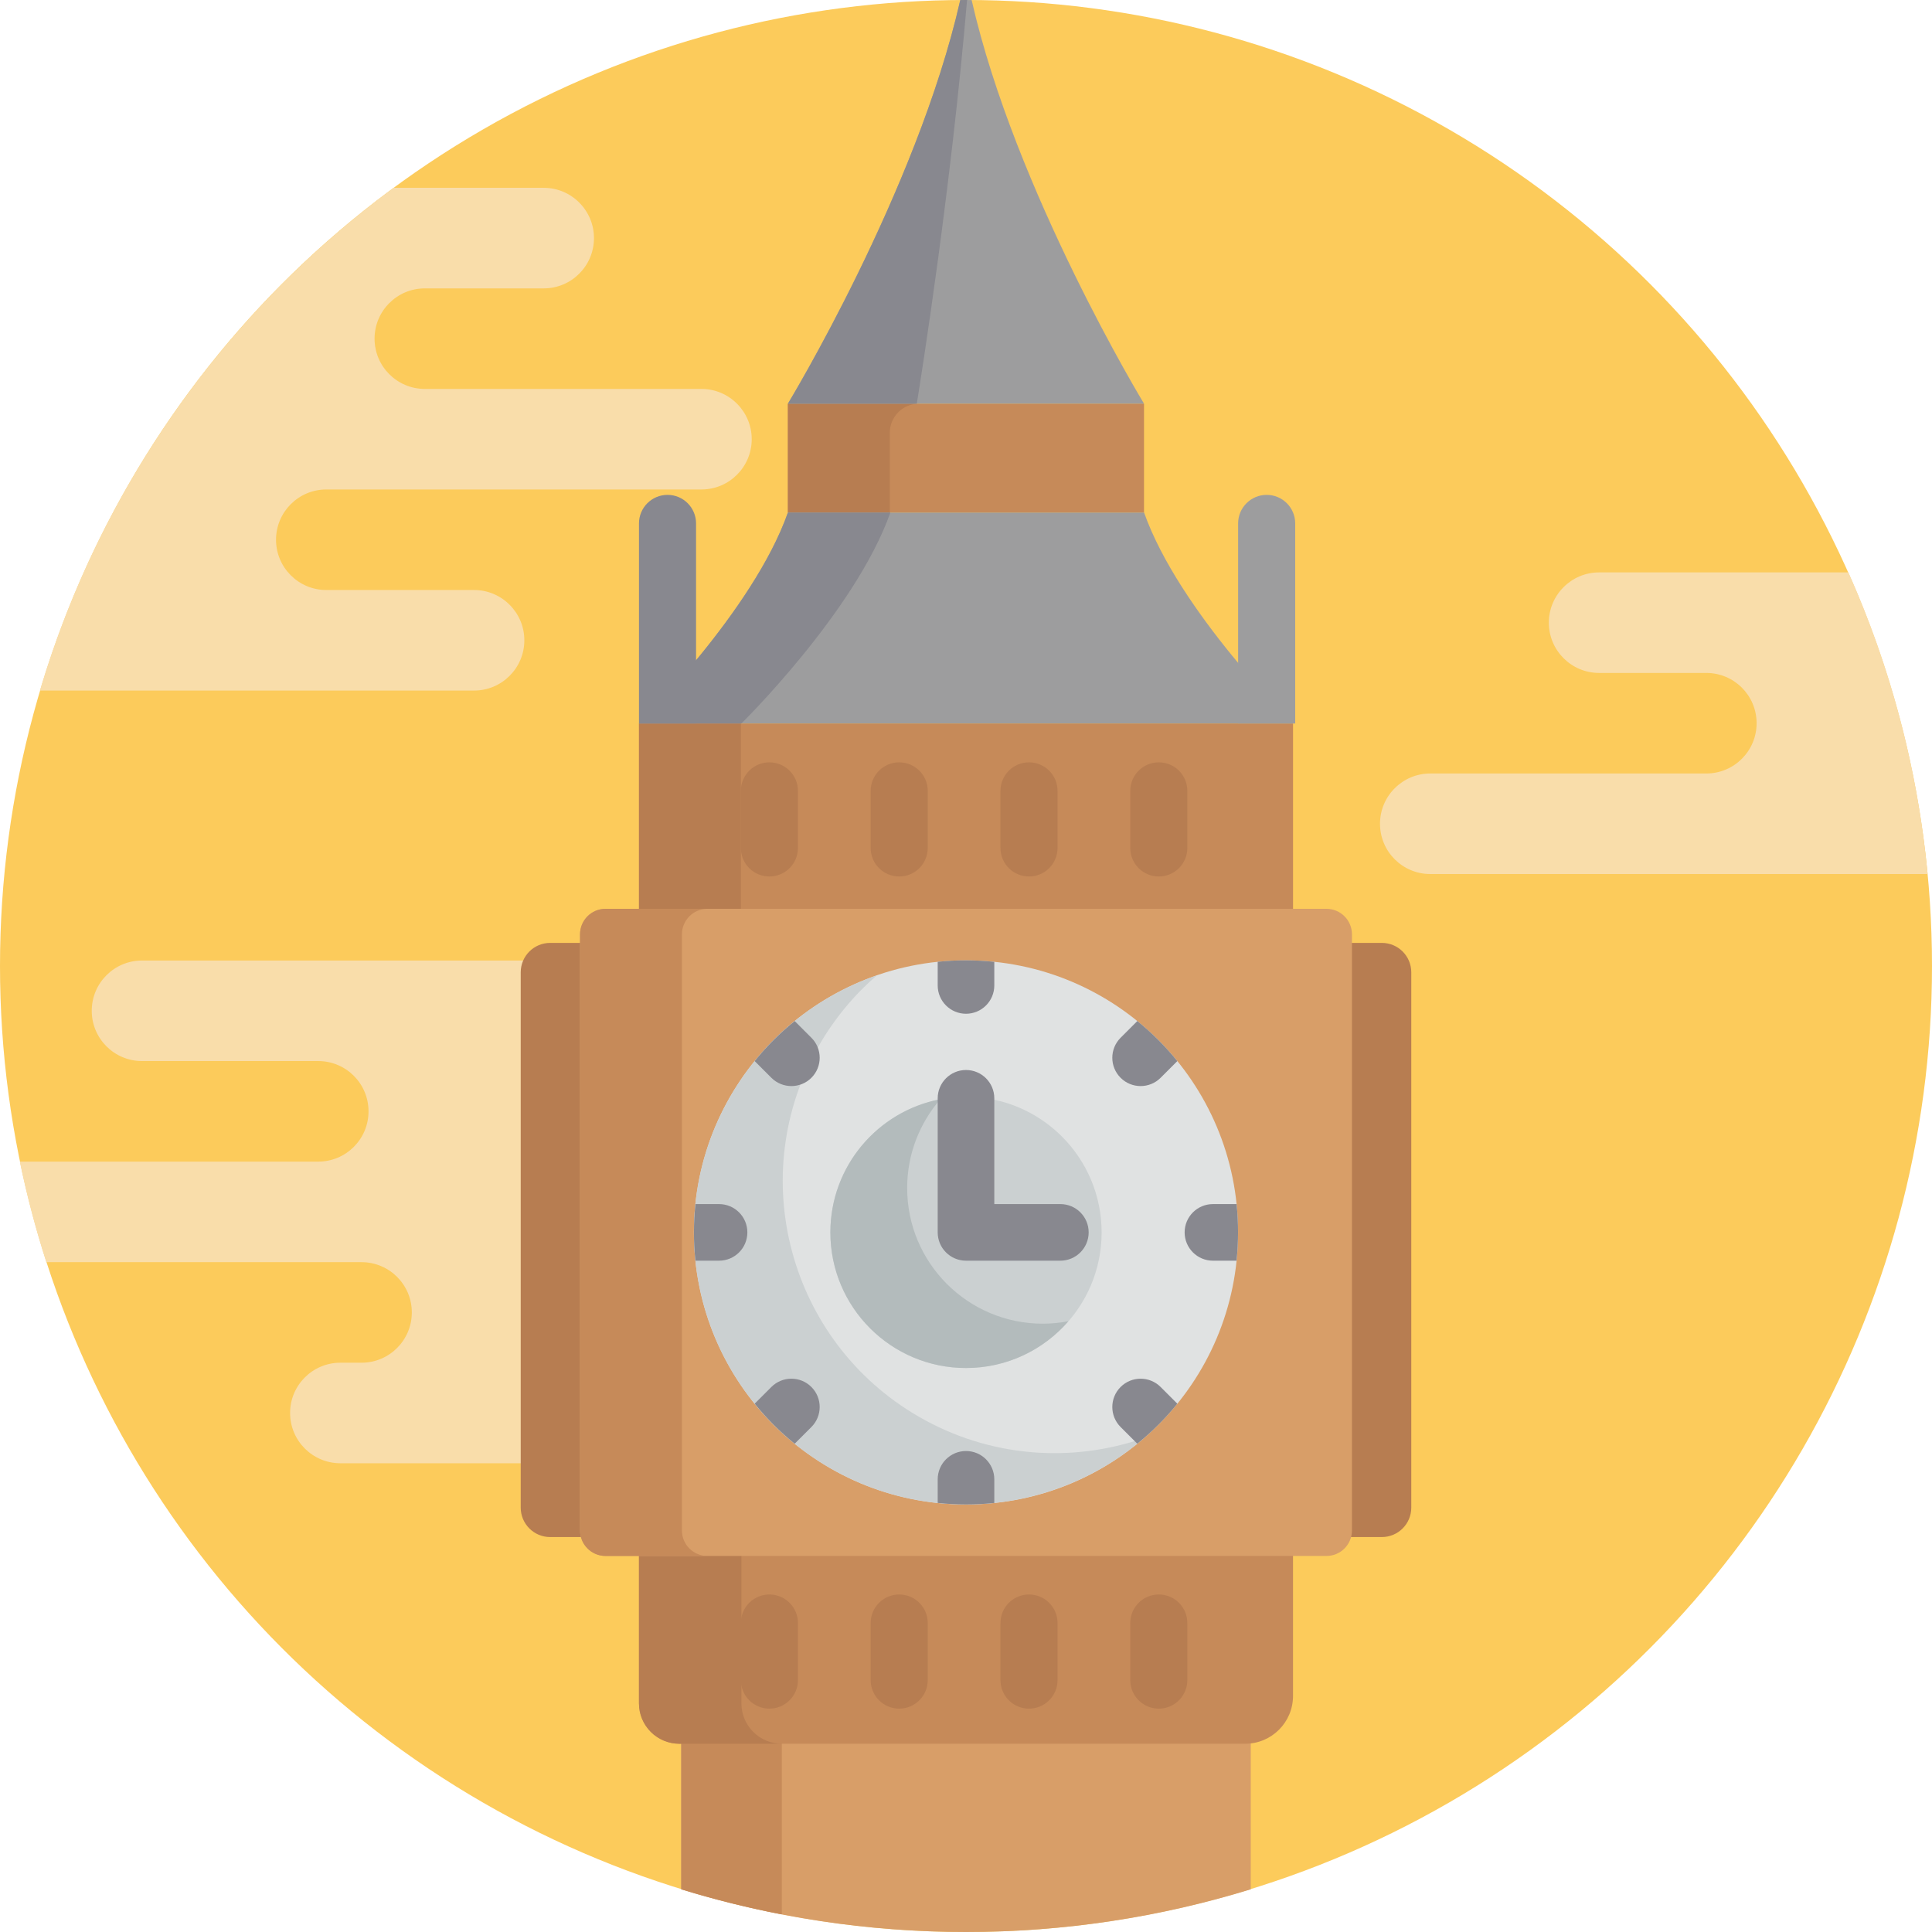 <?xml version="1.0" encoding="iso-8859-1"?>
<!-- Generator: Adobe Illustrator 19.0.0, SVG Export Plug-In . SVG Version: 6.00 Build 0)  -->
<svg version="1.1" id="Capa_1" xmlns="http://www.w3.org/2000/svg" xmlns:xlink="http://www.w3.org/1999/xlink" x="0px" y="0px"
	 viewBox="0 0 512 512" style="enable-background:new 0 0 512 512;" xml:space="preserve">
<circle style="fill:#FCCB5B;" cx="256" cy="256" r="256"/>
<g>
	<path style="fill:#F9DDAA;" d="M144,254.547H37.637c-7.358,0-13.323,5.965-13.323,13.323s5.965,13.323,13.323,13.323h46.702
		c7.358,0,13.323,5.965,13.323,13.323s-5.965,13.323-13.323,13.323H41.187H5.255c1.865,9.068,4.224,17.955,7.02,26.646h28.912
		h54.626c7.358,0,13.323,5.965,13.323,13.323s-5.965,13.323-13.323,13.323h-5.611c-7.358,0-13.323,5.965-13.323,13.323
		s5.965,13.323,13.323,13.323H144V254.547z"/>
	<path style="fill:#F9DDAA;" d="M104.321,49.772h39.763c3.678,0,7.011,1.494,9.415,3.908c2.414,2.414,3.908,5.736,3.908,9.425
		c0,7.356-5.966,13.322-13.322,13.322h-31.5c-3.678,0-7.011,1.484-9.415,3.897c-2.414,2.414-3.908,5.736-3.908,9.425
		c0,7.356,5.966,13.322,13.322,13.322h73.306c3.678,0,7.011,1.494,9.415,3.908c2.414,2.403,3.908,5.736,3.908,9.415
		c0,7.356-5.966,13.322-13.322,13.322H86.473c-3.678,0-7.011,1.494-9.425,3.908c-2.403,2.403-3.897,5.736-3.897,9.415
		c0,7.356,5.966,13.322,13.322,13.322h39.16c3.678,0,7.011,1.494,9.415,3.908c2.414,2.403,3.908,5.736,3.908,9.415
		c0,7.356-5.966,13.322-13.322,13.322l-115.057,0.001C26.625,128.971,60.021,82.408,104.321,49.772z"/>
	<path style="fill:#F9DDAA;" d="M379.038,204.982h73.16c7.356,0,13.322-5.966,13.322-13.322c0-3.679-1.494-7.012-3.897-9.415
		c-2.414-2.414-5.747-3.908-9.425-3.908H423.78c-7.356,0-13.322-5.966-13.322-13.322c0-3.679,1.494-7.012,3.908-9.415
		c2.404-2.414,5.737-3.908,9.415-3.908h11.306h54.756c11.083,24.809,18.329,51.705,20.995,79.936l-131.802-0.001
		c-7.356,0-13.322-5.966-13.322-13.322c0-3.679,1.494-7.012,3.908-9.415C372.027,206.476,375.36,204.982,379.038,204.982z"/>
</g>
<path style="fill:#D89E68;" d="M180.538,500.689C204.394,508.037,229.733,512,256,512s51.607-3.963,75.462-11.311v-40.58H180.538
	V500.689z"/>
<g>
	<path style="fill:#C68A59;" d="M180.538,500.689c8.694,2.678,17.59,4.894,26.652,6.644V460.11h-26.652V500.689z"/>
	<path style="fill:#C68A59;" d="M342.665,412.252h-173.33v39.147c0,5.915,4.795,10.71,10.71,10.71h149.936
		c7.006,0,12.685-5.679,12.685-12.685v-37.172H342.665z"/>
</g>
<g>
	<path style="fill:#B77D51;" d="M196.48,451.399v-39.147h-27.145v39.147c0,5.915,4.795,10.71,10.71,10.71h27.146
		C201.275,462.109,196.48,457.314,196.48,451.399z"/>
	<path style="fill:#B77D51;" d="M203.899,422.551c-4.178,0-7.564,3.387-7.564,7.564v15.129c0,4.178,3.386,7.564,7.564,7.564
		s7.564-3.387,7.564-7.564v-15.129C211.463,425.938,208.077,422.551,203.899,422.551z"/>
	<path style="fill:#B77D51;" d="M238.297,422.551c-4.178,0-7.564,3.387-7.564,7.564v15.129c0,4.178,3.386,7.564,7.564,7.564
		s7.564-3.387,7.564-7.564v-15.129C245.862,425.938,242.476,422.551,238.297,422.551z"/>
	<path style="fill:#B77D51;" d="M272.696,422.551c-4.178,0-7.564,3.387-7.564,7.564v15.129c0,4.178,3.386,7.564,7.564,7.564
		s7.564-3.387,7.564-7.564v-15.129C280.26,425.938,276.874,422.551,272.696,422.551z"/>
	<path style="fill:#B77D51;" d="M307.094,422.551c-4.178,0-7.564,3.387-7.564,7.564v15.129c0,4.178,3.386,7.564,7.564,7.564
		s7.564-3.387,7.564-7.564v-15.129C314.659,425.938,311.273,422.551,307.094,422.551z"/>
	<path style="fill:#B77D51;" d="M366.201,249.877H145.799c-4.31,0-7.804,3.494-7.804,7.804v141.851c0,4.31,3.494,7.804,7.804,7.804
		h220.402c4.31,0,7.804-3.494,7.804-7.804V257.68C374.005,253.37,370.511,249.877,366.201,249.877z"/>
</g>
<rect x="169.34" y="191.73" style="fill:#C68A59;" width="173.33" height="49.857"/>
<rect x="169.34" y="191.73" style="fill:#B77D51;" width="27" height="49.857"/>
<polygon style="fill:#C68A59;" points="295.003,106.975 216.981,106.975 208.805,106.975 208.805,114.694 208.805,135.832 
	303.178,135.832 303.178,114.694 303.178,106.975 "/>
<path style="fill:#B77D51;" d="M235.805,114.694v21.138h-27v-28.857h34.719C239.261,106.975,235.805,110.431,235.805,114.694z"/>
<path style="fill:#D89E68;" d="M351.52,240.845H160.48c-3.736,0-6.764,3.028-6.764,6.764v157.973c0,3.736,3.028,6.764,6.764,6.764
	h191.04c3.736,0,6.764-3.028,6.764-6.764V247.609C358.284,243.873,355.256,240.845,351.52,240.845z"/>
<path style="fill:#C68A59;" d="M180.716,405.582V247.609c0-3.736,3.028-6.764,6.764-6.764h-27c-3.736,0-6.764,3.028-6.764,6.764
	v157.973c0,3.736,3.028,6.764,6.764,6.764h27C183.744,412.346,180.716,409.318,180.716,405.582z"/>
<circle style="fill:#E0E2E2;" cx="256" cy="326.6" r="72.1"/>
<circle style="fill:#CBD0D1;" cx="256" cy="326.6" r="35.942"/>
<path style="fill:#B3BBBC;" d="M276.351,350.788c-19.85,0-35.942-16.092-35.942-35.942c0-9.008,3.321-17.235,8.796-23.542
	c-16.6,3.177-29.148,17.766-29.148,35.292c0,19.85,16.092,35.942,35.942,35.942c10.842,0,20.556-4.808,27.146-12.4
	C280.944,350.559,278.675,350.787,276.351,350.788z"/>
<path style="fill:#CBD0D1;" d="M243.498,375.442c-34.486-19.911-46.302-64.008-26.391-98.494
	c4.131-7.155,9.314-13.317,15.225-18.439c-15.788,5.481-29.762,16.426-38.774,32.035c-19.911,34.486-8.095,78.583,26.391,98.494
	c27.332,15.78,60.688,11.615,83.269-7.952C284.124,387.714,262.374,386.341,243.498,375.442z"/>
<g>
	<path style="fill:#88888F;" d="M281.008,334.095H256c-4.142,0-7.5-3.358-7.5-7.5v-35.533c0-4.142,3.358-7.5,7.5-7.5
		c4.143,0,7.5,3.358,7.5,7.5v28.033h17.508c4.143,0,7.5,3.358,7.5,7.5C288.508,330.738,285.15,334.095,281.008,334.095z"/>
	<path style="fill:#88888F;" d="M248.5,254.887v6.268c0,4.142,3.358,7.5,7.5,7.5l0,0c4.142,0,7.5-3.358,7.5-7.5v-6.259
		C258.54,254.373,253.515,254.365,248.5,254.887z"/>
	<path style="fill:#88888F;" d="M256,384.536L256,384.536c-4.142,0-7.5,3.358-7.5,7.5v6.259c4.959,0.523,9.985,0.531,15,0.009
		v-6.268C263.5,387.894,260.142,384.536,256,384.536z"/>
	<path style="fill:#88888F;" d="M199.991,281.193l4.432,4.432c2.929,2.929,7.678,2.929,10.607,0l0,0
		c2.929-2.929,2.929-7.678,0-10.607l-4.426-4.426C206.727,273.729,203.168,277.278,199.991,281.193z"/>
	<path style="fill:#88888F;" d="M296.97,367.565L296.97,367.565c-2.929,2.929-2.929,7.678,0,10.607l4.426,4.426
		c3.876-3.137,7.436-6.685,10.613-10.6l-4.432-4.432C304.647,364.637,299.899,364.637,296.97,367.565z"/>
	<path style="fill:#88888F;" d="M184.291,334.095h6.268c4.142,0,7.5-3.358,7.5-7.5l0,0c0-4.142-3.358-7.5-7.5-7.5H184.3
		C183.777,324.054,183.769,329.08,184.291,334.095z"/>
	<path style="fill:#88888F;" d="M313.94,326.595L313.94,326.595c0,4.142,3.358,7.5,7.5,7.5h6.259c0.523-4.959,0.531-9.985,0.009-15
		h-6.268C317.298,319.095,313.94,322.453,313.94,326.595z"/>
	<path style="fill:#88888F;" d="M210.597,382.604l4.432-4.432c2.929-2.929,2.929-7.678,0-10.607l0,0
		c-2.929-2.929-7.678-2.929-10.606,0l-4.426,4.426C203.134,375.868,206.682,379.427,210.597,382.604z"/>
	<path style="fill:#88888F;" d="M296.97,285.625L296.97,285.625c2.929,2.929,7.678,2.929,10.607,0l4.426-4.426
		c-3.137-3.876-6.685-7.436-10.6-10.613l-4.432,4.432C294.041,277.948,294.041,282.696,296.97,285.625z"/>
</g>
<g>
	<path style="fill:#B77D51;" d="M203.899,202.026c-4.178,0-7.564,3.387-7.564,7.564v15.129c0,4.178,3.386,7.564,7.564,7.564
		s7.564-3.387,7.564-7.564V209.59C211.463,205.412,208.077,202.026,203.899,202.026z"/>
	<path style="fill:#B77D51;" d="M238.297,202.026c-4.178,0-7.564,3.387-7.564,7.564v15.129c0,4.178,3.386,7.564,7.564,7.564
		s7.564-3.387,7.564-7.564V209.59C245.862,205.412,242.476,202.026,238.297,202.026z"/>
	<path style="fill:#B77D51;" d="M272.696,202.026c-4.178,0-7.564,3.387-7.564,7.564v15.129c0,4.178,3.386,7.564,7.564,7.564
		s7.564-3.387,7.564-7.564V209.59C280.26,205.412,276.874,202.026,272.696,202.026z"/>
	<path style="fill:#B77D51;" d="M307.094,202.026c-4.178,0-7.564,3.387-7.564,7.564v15.129c0,4.178,3.386,7.564,7.564,7.564
		s7.564-3.387,7.564-7.564V209.59C314.659,205.412,311.273,202.026,307.094,202.026z"/>
</g>
<path style="fill:#9D9D9E;" d="M254.485,0.019c-11.527,50.737-45.68,106.956-45.68,106.956h94.373c0,0-34.153-56.219-45.68-106.956
	C256.998,0.016,256.501,0,256,0C255.493,0,254.991,0.016,254.485,0.019z"/>
<path style="fill:#88888F;" d="M256.285,0.004C256.19,0.003,256.095,0,256,0c-0.507,0-1.009,0.016-1.515,0.019
	c-11.527,50.737-45.68,106.956-45.68,106.956h34.157C244.431,97.894,252.064,49.554,256.285,0.004z"/>
<path style="fill:#9D9D9E;" d="M303.194,135.832h-94.388c-9.245,26.188-39.471,55.894-39.471,55.894H254h2h86.666
	C342.665,191.726,312.439,162.02,303.194,135.832z"/>
<path style="fill:#88888F;" d="M235.952,135.832h-27.146c-9.245,26.188-39.471,55.894-39.471,55.894h27.146
	C196.48,191.726,226.707,162.02,235.952,135.832z"/>
<path style="fill:#9D9D9E;" d="M343.243,138.71c0-4.178-3.386-7.564-7.564-7.564s-7.565,3.387-7.565,7.564
	c0,11.363,0,42.585,0,53.017h15.129v-0.221C343.243,191.605,343.243,148.679,343.243,138.71z"/>
<path style="fill:#88888F;" d="M184.463,191.726c0-22.347,0-30.616,0-53.017c0-4.178-3.386-7.564-7.564-7.564
	s-7.564,3.387-7.564,7.564c0,39.153,0,30.381,0,53.017H184.463z"/>
<g>
</g>
<g>
</g>
<g>
</g>
<g>
</g>
<g>
</g>
<g>
</g>
<g>
</g>
<g>
</g>
<g>
</g>
<g>
</g>
<g>
</g>
<g>
</g>
<g>
</g>
<g>
</g>
<g>
</g>
</svg>
